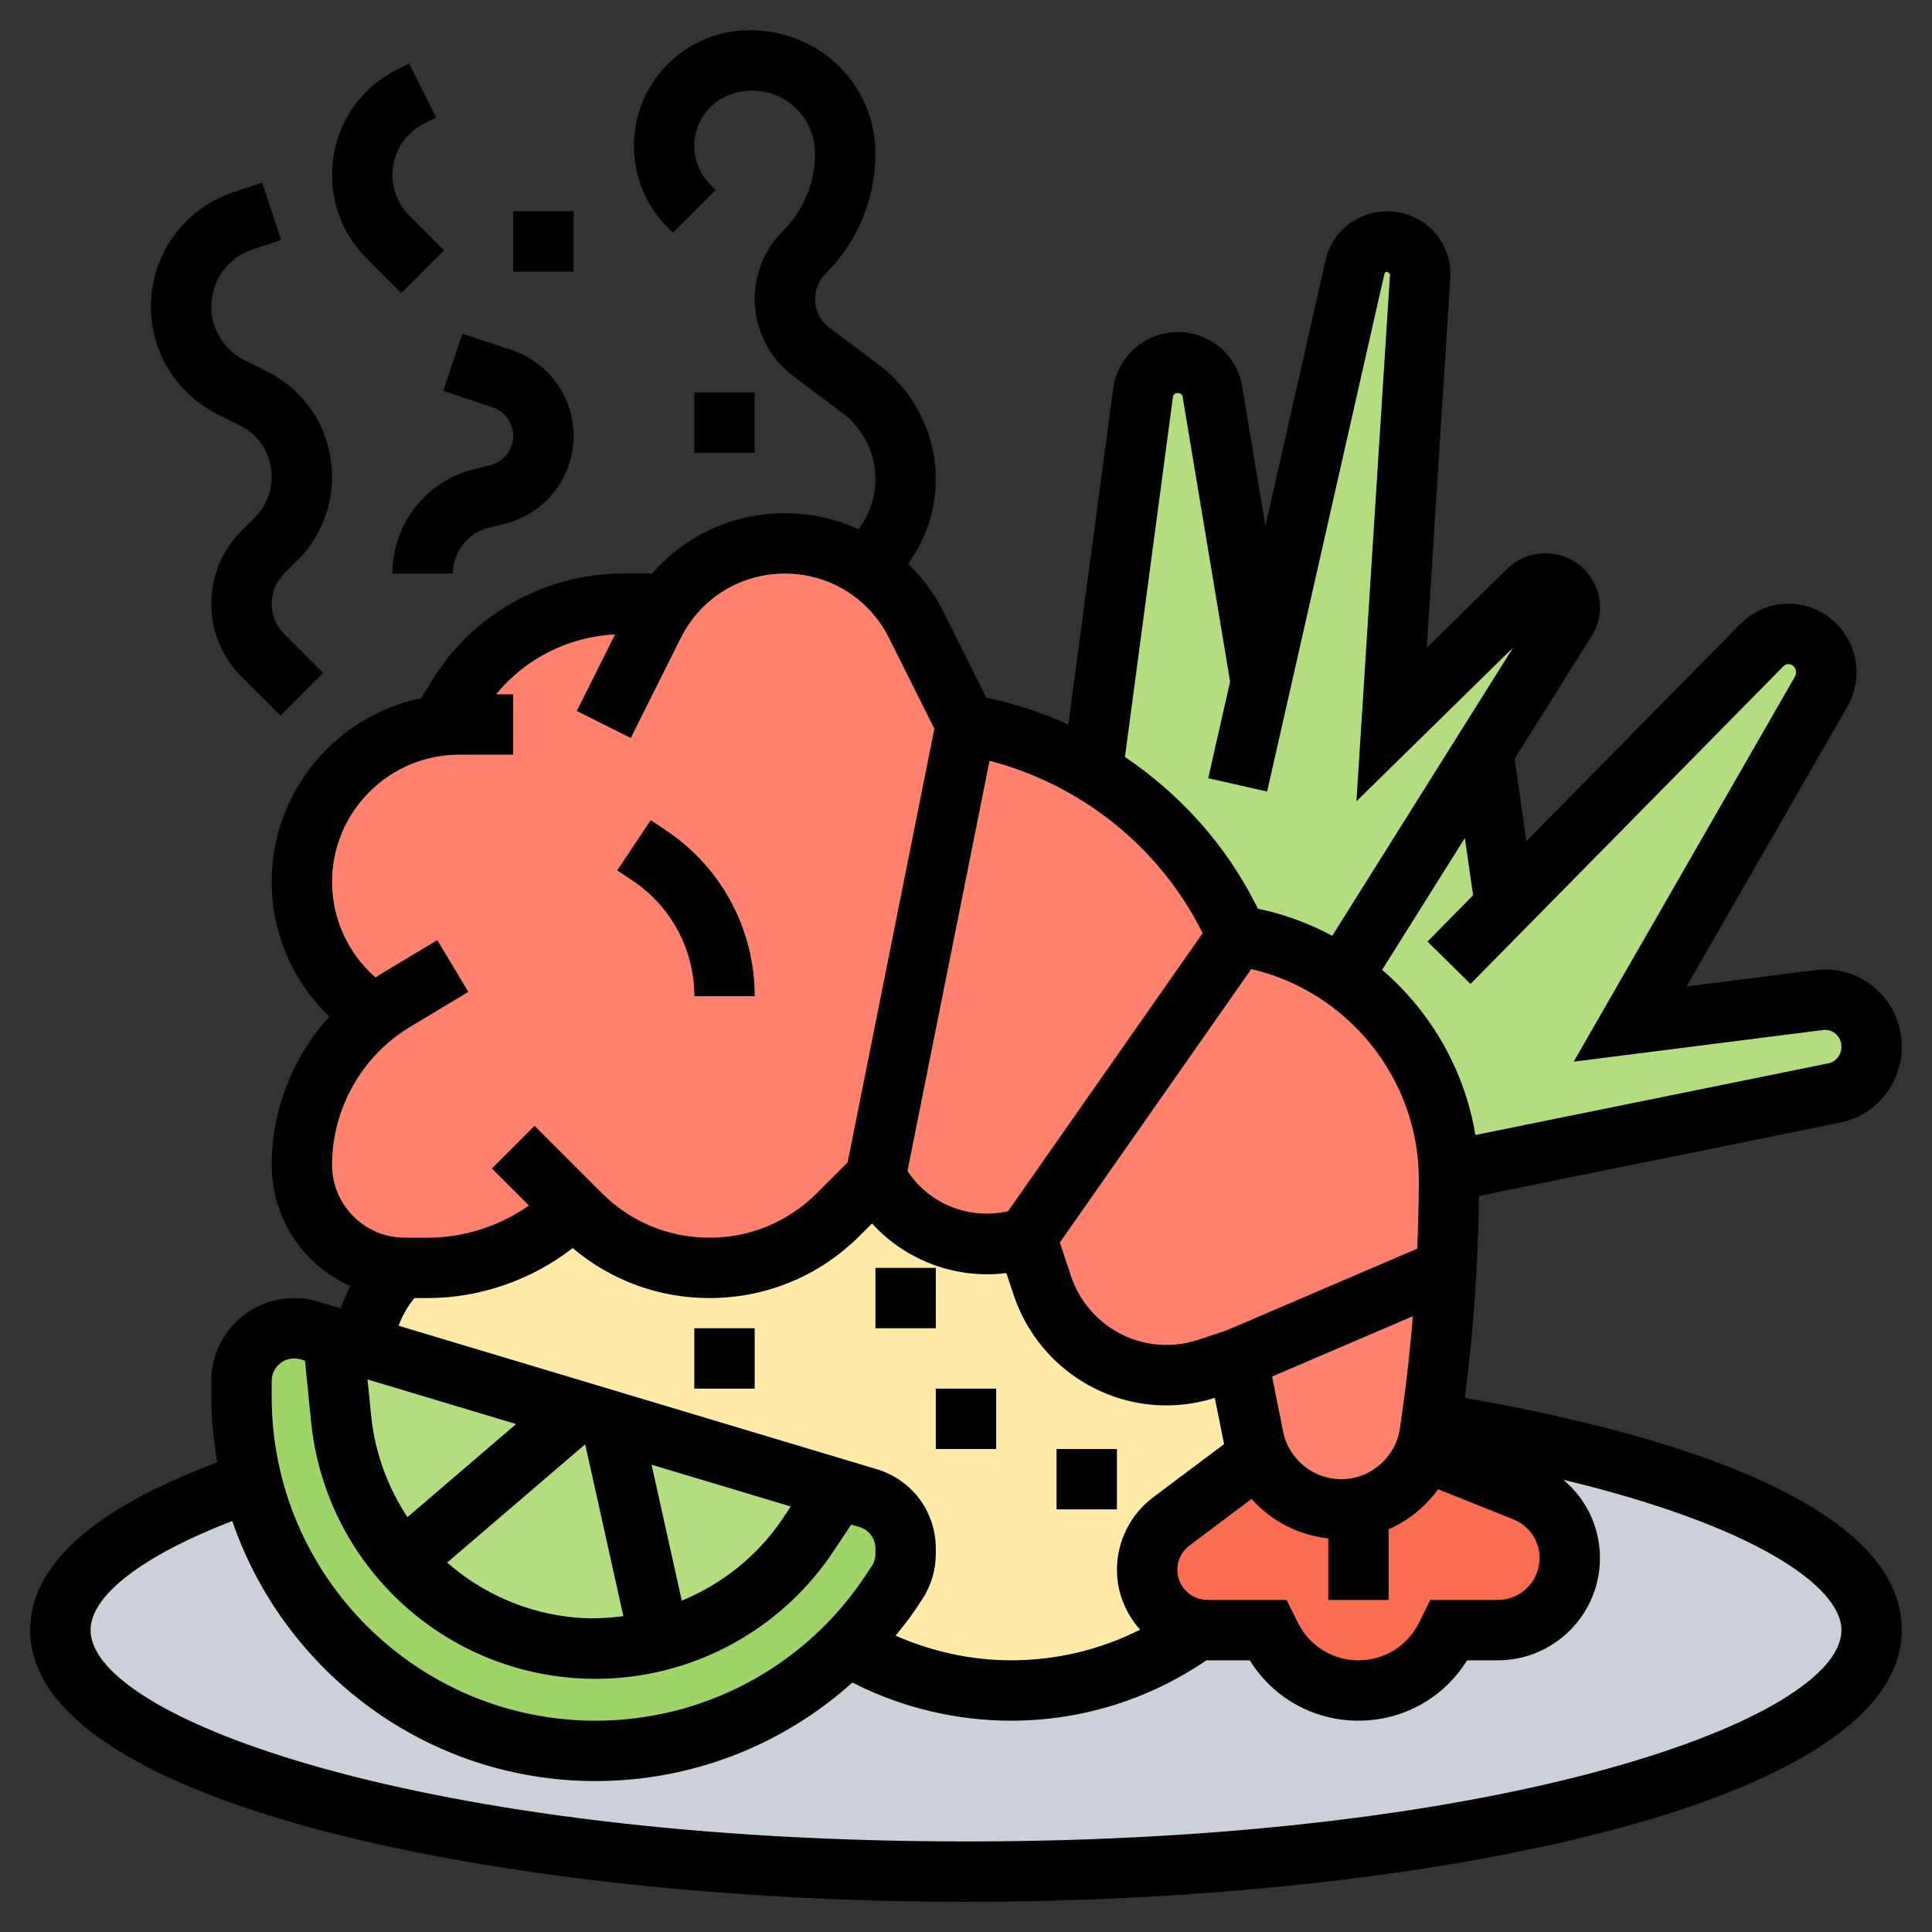 <!-- icon666.com - MILLIONS vector ICONS FREE --><svg id="_x33_0" enable-background="new 0 0 64 64" viewBox="0 0 64 64" xmlns="http://www.w3.org/2000/svg"><rect x="0" y="0" width="64" height="64" fill="#333333" stroke="none"/><g><g><g><path d="m47.41 47.13c8.74 1.4 14.59 3.95 14.59 6.87 0 4.42-13.43 8-30 8s-30-3.58-30-8c0-1.85 2.37-3.56 6.34-4.92.51 2.11 1.6 4 3.09 5.49 2.13 2.12 5.05 3.43 8.29 3.43 3.16 0 6.15-1.27 8.33-3.47l.73.36c1.46.73 3.07 1.11 4.71 1.11 2.23 0 4.4-.71 6.21-2.02.1.01.2.02.3.02h2l.11.21c.54 1.1 1.66 1.79 2.89 1.79s2.35-.69 2.89-1.79l.11-.21h1.61c1.32 0 2.39-1.07 2.39-2.39 0-.97-.59-1.85-1.5-2.21l-3.3-1.32c.08-.2.13-.4.16-.62z" fill="#ccd1d9"></path></g><g><path d="m13.41 42h.76c1.81 0 3.55-.72 4.83-2l.23.23c1.13 1.13 2.67 1.77 4.27 1.77s3.14-.64 4.27-1.77l1.23-1.23.25.37c1.03 1.55 2.98 2.22 4.75 1.63l.53 1.59c.3.91.91 1.7 1.71 2.23.72.49 1.55.73 2.4.73.46 0 .92-.07 1.37-.22l.99-.33.52 2.62c.04.21.11.41.19.6l-2.91 2.18c-.5.38-.8.97-.8 1.6 0 .55.22 1.05.59 1.41.29.3.68.5 1.11.57-1.81 1.31-3.98 2.02-6.21 2.02-1.64 0-3.25-.38-4.71-1.11l-.73-.36c.53-.53 1.01-1.11 1.43-1.75l.23-.34c.19-.29.29-.62.29-.97v-.17c0-.77-.51-1.45-1.24-1.67l-.98-.3-7.54-2.26-1.1-.33-7.12-2.14c.09-1.01.55-1.92 1.26-2.6v-.01c.04.01.09.01.13.01z" fill="#ffeaa7"></path></g><g><path d="m10.25 44.07.78.24.27 2.68c.18 1.8.92 3.44 2.04 4.72 1.41 1.62 3.42 2.69 5.68 2.88.23.02.46.03.69.03.73 0 1.45-.09 2.14-.28 1.98-.51 3.75-1.74 4.92-3.5l1.01-1.51.98.3c.73.22 1.24.9 1.24 1.67v.17c0 .35-.1.68-.29.97l-.23.34c-.42.64-.9 1.22-1.43 1.75-2.18 2.2-5.17 3.47-8.33 3.47-3.24 0-6.16-1.31-8.29-3.43-1.49-1.49-2.58-3.38-3.09-5.49-.22-.9-.34-1.83-.34-2.8v-.54c0-.96.78-1.74 1.74-1.74.17 0 .34.02.51.07z" fill="#a0d468"></path></g><g><path d="m20.24 47.07-1.1-.33-7.12-2.14-.99-.29.27 2.68c.18 1.8.92 3.44 2.04 4.72 1.41 1.62 3.42 2.69 5.68 2.88.23.02.46.03.69.03.73 0 1.45-.09 2.14-.28 1.98-.51 3.75-1.74 4.92-3.5l1.01-1.51z" fill="#b4dd7f"></path></g><g><path d="m60.27 33.13-6.27.79 6.33-11.01c.11-.2.17-.42.17-.63 0-.47-.25-.92-.69-1.15-.49-.24-1.07-.14-1.45.24l-8.5 8.63-.73-5.08v-.01l2.75-4.38c.08-.13.12-.27.12-.41 0-.2-.08-.41-.24-.56-.31-.31-.82-.31-1.14 0l-4.52 4.44.94-14.86c0-.02 0-.05 0-.07 0-.59-.48-1.07-1.09-1.07-.51 0-.95.35-1.06.84l-3.12 13.77-1.61-9.64c-.09-.56-.58-.97-1.14-.97-.59 0-1.08.43-1.15 1.01l-1.68 12.54c1.92 1.15 3.5 2.83 4.53 4.89l.28.56c1.28.18 2.46.65 3.47 1.35.57.39 1.09.86 1.54 1.38 1.19 1.37 1.92 3.14 1.98 5.07h.01l12.76-2.6c.72-.14 1.24-.78 1.24-1.52 0-.94-.81-1.67-1.73-1.55z" fill="#b4dd7f"></path></g><g><path d="m45 49.94c.51-.1.98-.33 1.37-.66.37-.32.66-.73.83-1.2l3.3 1.32c.91.36 1.5 1.24 1.5 2.21 0 1.32-1.07 2.39-2.39 2.39h-1.61l-.11.21c-.54 1.1-1.66 1.79-2.89 1.79s-2.35-.69-2.89-1.79l-.11-.21h-2c-.1 0-.2-.01-.3-.02-.43-.07-.82-.27-1.11-.57-.37-.36-.59-.86-.59-1.41 0-.63.3-1.22.8-1.6l2.91-2.18c.47 1.06 1.52 1.78 2.72 1.78.19 0 .38-.02.57-.06z" fill="#fc6e51"></path></g><g><path d="m47.99 38.8c-.06-1.93-.79-3.7-1.98-5.07-.45-.52-.97-.99-1.54-1.38-1.01-.7-2.19-1.17-3.47-1.35l-.28-.56c-1.03-2.06-2.61-3.74-4.53-4.89-1.27-.77-2.69-1.29-4.19-1.55l-1.66-3.32c-.37-.74-.92-1.36-1.58-1.82-.8-.55-1.75-.86-2.76-.86-.92 0-1.8.26-2.55.72-.53.33-1 .77-1.38 1.28h-1.45c-2.25 0-4.33 1.18-5.48 3.11l-.56.93c-2.58.31-4.58 2.5-4.58 5.17 0 .87.22 1.71.62 2.46s.98 1.39 1.7 1.88l.1.06c-1.51 1.18-2.42 3.02-2.42 4.98 0 .9.36 1.77 1 2.41.58.58 1.35.93 2.28.99.04.01.09.01.13.01h.76c1.81 0 3.55-.72 4.83-2l.23.23c1.13 1.13 2.67 1.77 4.27 1.77s3.14-.64 4.27-1.77l1.23-1.23.25.37c1.03 1.55 2.98 2.22 4.75 1.63l.53 1.59c.3.91.91 1.7 1.71 2.23.72.49 1.55.73 2.4.73.46 0 .92-.07 1.37-.22l.99-.33.52 2.62c.04.21.11.41.19.6.47 1.06 1.52 1.78 2.72 1.78.19 0 .38-.02.57-.06.51-.1.98-.33 1.37-.66.37-.32.66-.73.83-1.2.08-.2.13-.4.16-.62l.05-.33.03-.24c.23-1.61.39-3.23.47-4.86.06-.98.09-1.97.09-2.96 0-.09 0-.18-.01-.27z" fill="#ff826e"></path></g></g><g><path d="m23 33h2c0-2.214-1.1-4.269-2.941-5.496l-.504-.336-1.109 1.664.504.336c1.283.856 2.05 2.289 2.05 3.832z"></path><path d="m35 48h2v2h-2z"></path><path d="m31 46h2v2h-2z"></path><path d="m23 44h2v2h-2z"></path><path d="m29 42h2v2h-2z"></path><path d="m48.525 46.308c.287-2.215.444-4.458.466-6.691l11.973-2.431c1.18-.24 2.036-1.295 2.036-2.511 0-.739-.316-1.442-.868-1.928-.545-.479-1.263-.703-1.984-.612l-4.278.543 5.326-9.271c.311-.541.386-1.194.207-1.792-.178-.594-.594-1.094-1.143-1.373-.872-.443-1.922-.273-2.61.428l-7.086 7.195-.39-2.73 2.556-4.073c.447-.714.338-1.626-.265-2.218-.699-.687-1.84-.687-2.539 0l-2.663 2.613.78-12.256c.036-.564-.167-1.125-.556-1.54-.395-.42-.954-.661-1.533-.661-.985 0-1.825.665-2.042 1.618l-1.994 8.803-.769-4.616c-.175-1.046-1.072-1.805-2.132-1.805-1.078 0-2 .806-2.143 1.875l-1.484 11.129c-.864-.394-1.774-.698-2.717-.895l-1.437-2.873c-.298-.596-.694-1.114-1.151-1.562l.118-.178c.522-.781.797-1.689.797-2.627 0-1.483-.709-2.9-1.896-3.79l-1.63-1.223c-.296-.223-.474-.578-.474-.95 0-.313.127-.619.348-.84 1.065-1.066 1.652-2.482 1.652-3.988 0-2.249-1.829-4.078-4.172-4.078-2.11 0-3.828 1.717-3.828 3.829 0 1.022.398 1.983 1.122 2.708l.172.171 1.412-1.416-.171-.17c-.345-.346-.535-.805-.535-1.293 0-1.009.82-1.829 1.922-1.829 1.145 0 2.078.932 2.078 2.078 0 .972-.379 1.887-1.066 2.575-.603.601-.934 1.402-.934 2.253 0 .998.477 1.951 1.275 2.55l1.63 1.223c.686.514 1.095 1.332 1.095 2.19 0 .542-.159 1.067-.46 1.518l-.098.147c-.751-.344-1.578-.534-2.442-.534-1.723 0-3.306.745-4.4 2h-.979c-2.583 0-5.013 1.376-6.342 3.591l-.321.536c-2.826.581-4.958 3.088-4.958 6.084 0 1.707.704 3.305 1.908 4.464-1.201 1.333-1.908 3.079-1.908 4.911 0 1.179.459 2.287 1.293 3.121.384.384.831.679 1.312.895-.125.238-.227.486-.314.741l-.758-.227c-.255-.077-.52-.116-.789-.116-1.513 0-2.744 1.231-2.744 2.744v.531c0 .74.077 1.46.198 2.166-4.096 1.536-6.198 3.402-6.198 5.559 0 5.846 15.972 9 31 9s31-3.154 31-9c0-4.436-8.661-6.683-14.475-7.692zm-8.525 6.692c-.552 0-1-.448-1-1 0-.313.149-.612.399-.8l2.061-1.546c.642.726 1.544 1.198 2.54 1.308v2.038h2v-2.341c.657-.288 1.221-.747 1.639-1.326l2.491.997c.528.21.87.716.87 1.285 0 .764-.621 1.385-1.385 1.385h-2.233l-.382.764c-.381.762-1.147 1.236-2 1.236s-1.619-.474-2-1.236l-.382-.764zm-7.221-27.798c3.037.79 5.631 2.854 7.047 5.685l.013.027-6.446 9.208c-1.259.29-2.588-.217-3.316-1.308l-.016-.025zm8.67 6.9c3.203.74 5.551 3.634 5.551 6.969 0 .763-.022 1.528-.054 2.293l-6.299 2.699-.953.318c-.98.325-2.041.186-2.902-.39-.613-.409-1.08-1.02-1.313-1.719l-.371-1.112zm2.981 16.898c-.933 0-1.742-.664-1.926-1.579l-.364-1.822 4.663-1.998c-.088 1.054-.199 2.105-.348 3.147l-.081.566c-.138.961-.974 1.686-1.944 1.686zm4.368-19.343-1.511 1.534 1.426 1.403 10.362-10.521c.075-.078.185-.096.279-.048.081.042.116.111.132.162.013.044.027.133-.025.225l-7.33 12.757 8.269-1.05c.195-.025.343.069.41.128.071.063.19.202.19.428 0 .268-.183.499-.435.55l-11.691 2.374c-.356-2.156-1.476-4.086-3.089-5.472l2.741-4.368zm-9.942-16.517c.021-.158.294-.163.319-.005l1.574 9.443-.725 3.201 1.951.441 3.888-17.16c.006-.029.04-.06.091-.06l.092.075-1.112 17.468 5.189-5.09-5.99 9.547c-.763-.409-1.588-.719-2.464-.898l-.054-.108c-1.007-2.013-2.527-3.687-4.35-4.919zm-25.266 20.873 1.925-1.155-1.029-1.715-1.925 1.155c-.042.025-.079.057-.12.083-.91-.794-1.441-1.943-1.441-3.17 0-2.322 1.889-4.211 4.211-4.211h1.789v-2h-.566c.964-1.184 2.404-1.911 3.94-1.984l-1.268 2.536 1.789.895 1.658-3.317c.657-1.314 1.977-2.13 3.447-2.13s2.79.816 3.447 2.13l1.505 3.01-2.873 14.366-1.018 1.018c-.952.953-2.216 1.476-3.561 1.476s-2.609-.523-3.561-1.475l-2.232-2.232-1.414 1.414 1.227 1.227c-.975.683-2.15 1.066-3.348 1.066h-.758c-.645 0-1.251-.251-1.707-.707s-.707-1.063-.707-1.707c0-1.862.992-3.615 2.59-4.573zm.137 8.987h.445c1.735 0 3.435-.599 4.8-1.656 1.267 1.07 2.851 1.656 4.528 1.656 1.879 0 3.646-.731 4.975-2.061l.411-.411c1.127 1.24 2.797 1.852 4.451 1.644l.245.734c.373 1.119 1.119 2.096 2.101 2.75 1.354.903 3.01 1.139 4.559.65l.302 1.507c.002.008.005.016.007.024l-2.35 1.763c-.753.563-1.201 1.461-1.201 2.4 0 .764.296 1.455.768 1.985-1.32.666-2.775 1.015-4.281 1.015-1.312 0-2.618-.29-3.82-.816.221-.278.447-.551.646-.85l.226-.339c.301-.451.461-.978.461-1.523v-.174c0-1.221-.786-2.277-1.956-2.629l-15.84-4.752c.122-.332.297-.641.523-.917zm3.37 4.173-3.599 3.085c-.65-.984-1.08-2.128-1.204-3.368l-.119-1.194zm2.275.682.017.005 1.261 5.677c-.508.064-1.023.093-1.545.051-1.64-.137-3.125-.804-4.292-1.826zm3.213 5.17-1.001-4.505 4.611 1.384-.258.386c-.832 1.25-2.011 2.178-3.352 2.735zm-13.585-7.281c0-.41.334-.744.744-.744.073 0 .145.011.213.03l.146.044.201 2.015c.454 4.542 4.086 8.113 8.635 8.492.264.022.525.033.787.033 3.147 0 6.113-1.569 7.877-4.216l.596-.895.271.081c.317.096.53.383.53.714v.174c0 .148-.043.29-.125.413l-.227.34c-1.993 2.99-5.329 4.775-8.923 4.775-5.913 0-10.725-4.812-10.725-10.725zm23 15.256c-17.968 0-29-4.077-29-7 0-1.154 1.743-2.476 4.694-3.615 1.714 5.003 6.454 8.615 12.031 8.615 3.188 0 6.203-1.185 8.511-3.264l.092.046c1.594.797 3.378 1.218 5.159 1.218 2.333 0 4.563-.697 6.482-2.003.011 0 .02.003.031.003h1.401c.769 1.243 2.115 2 3.599 2s2.83-.757 3.599-2h1.017c1.865 0 3.384-1.519 3.384-3.385 0-1.028-.457-1.967-1.215-2.597 6.294 1.51 9.215 3.524 9.215 4.982 0 2.923-11.032 7-29 7z"></path><path d="m16.317 13.493c.409.136.683.517.683.947 0 .458-.312.857-.757.968l-.545.137c-1.589.396-2.698 1.817-2.698 3.455h2c0-.718.486-1.341 1.184-1.515l.546-.137c1.336-.334 2.27-1.53 2.27-2.908 0-1.292-.824-2.435-2.05-2.844l-1.634-.544-.633 1.897z"></path><path d="m13.293 9.707 1.414-1.414-1.148-1.149c-.355-.355-.559-.846-.559-1.348 0-.727.403-1.38 1.054-1.705l.394-.197-.895-1.789-.394.197c-1.332.666-2.159 2.005-2.159 3.494 0 1.043.406 2.024 1.145 2.762z"></path><path d="m7.204 13.72.742.371c.651.325 1.054.978 1.054 1.705 0 .501-.204.993-.559 1.348l-.441.441c-.645.645-1 1.502-1 2.415s.355 1.77 1 2.414l1.293 1.293 1.414-1.414-1.293-1.293c-.268-.267-.414-.622-.414-1s.146-.733.414-1l.441-.441c.739-.739 1.145-1.72 1.145-2.763 0-1.489-.827-2.828-2.159-3.494l-.742-.371c-.678-.339-1.099-1.02-1.099-1.778 0-.857.546-1.615 1.359-1.886l.957-.319-.632-1.897-.957.319c-1.631.544-2.727 2.065-2.727 3.783 0 1.521.845 2.888 2.204 3.567z"></path><path d="m17 7h2v2h-2z"></path><path d="m23 13h2v2h-2z"></path></g></g></svg>